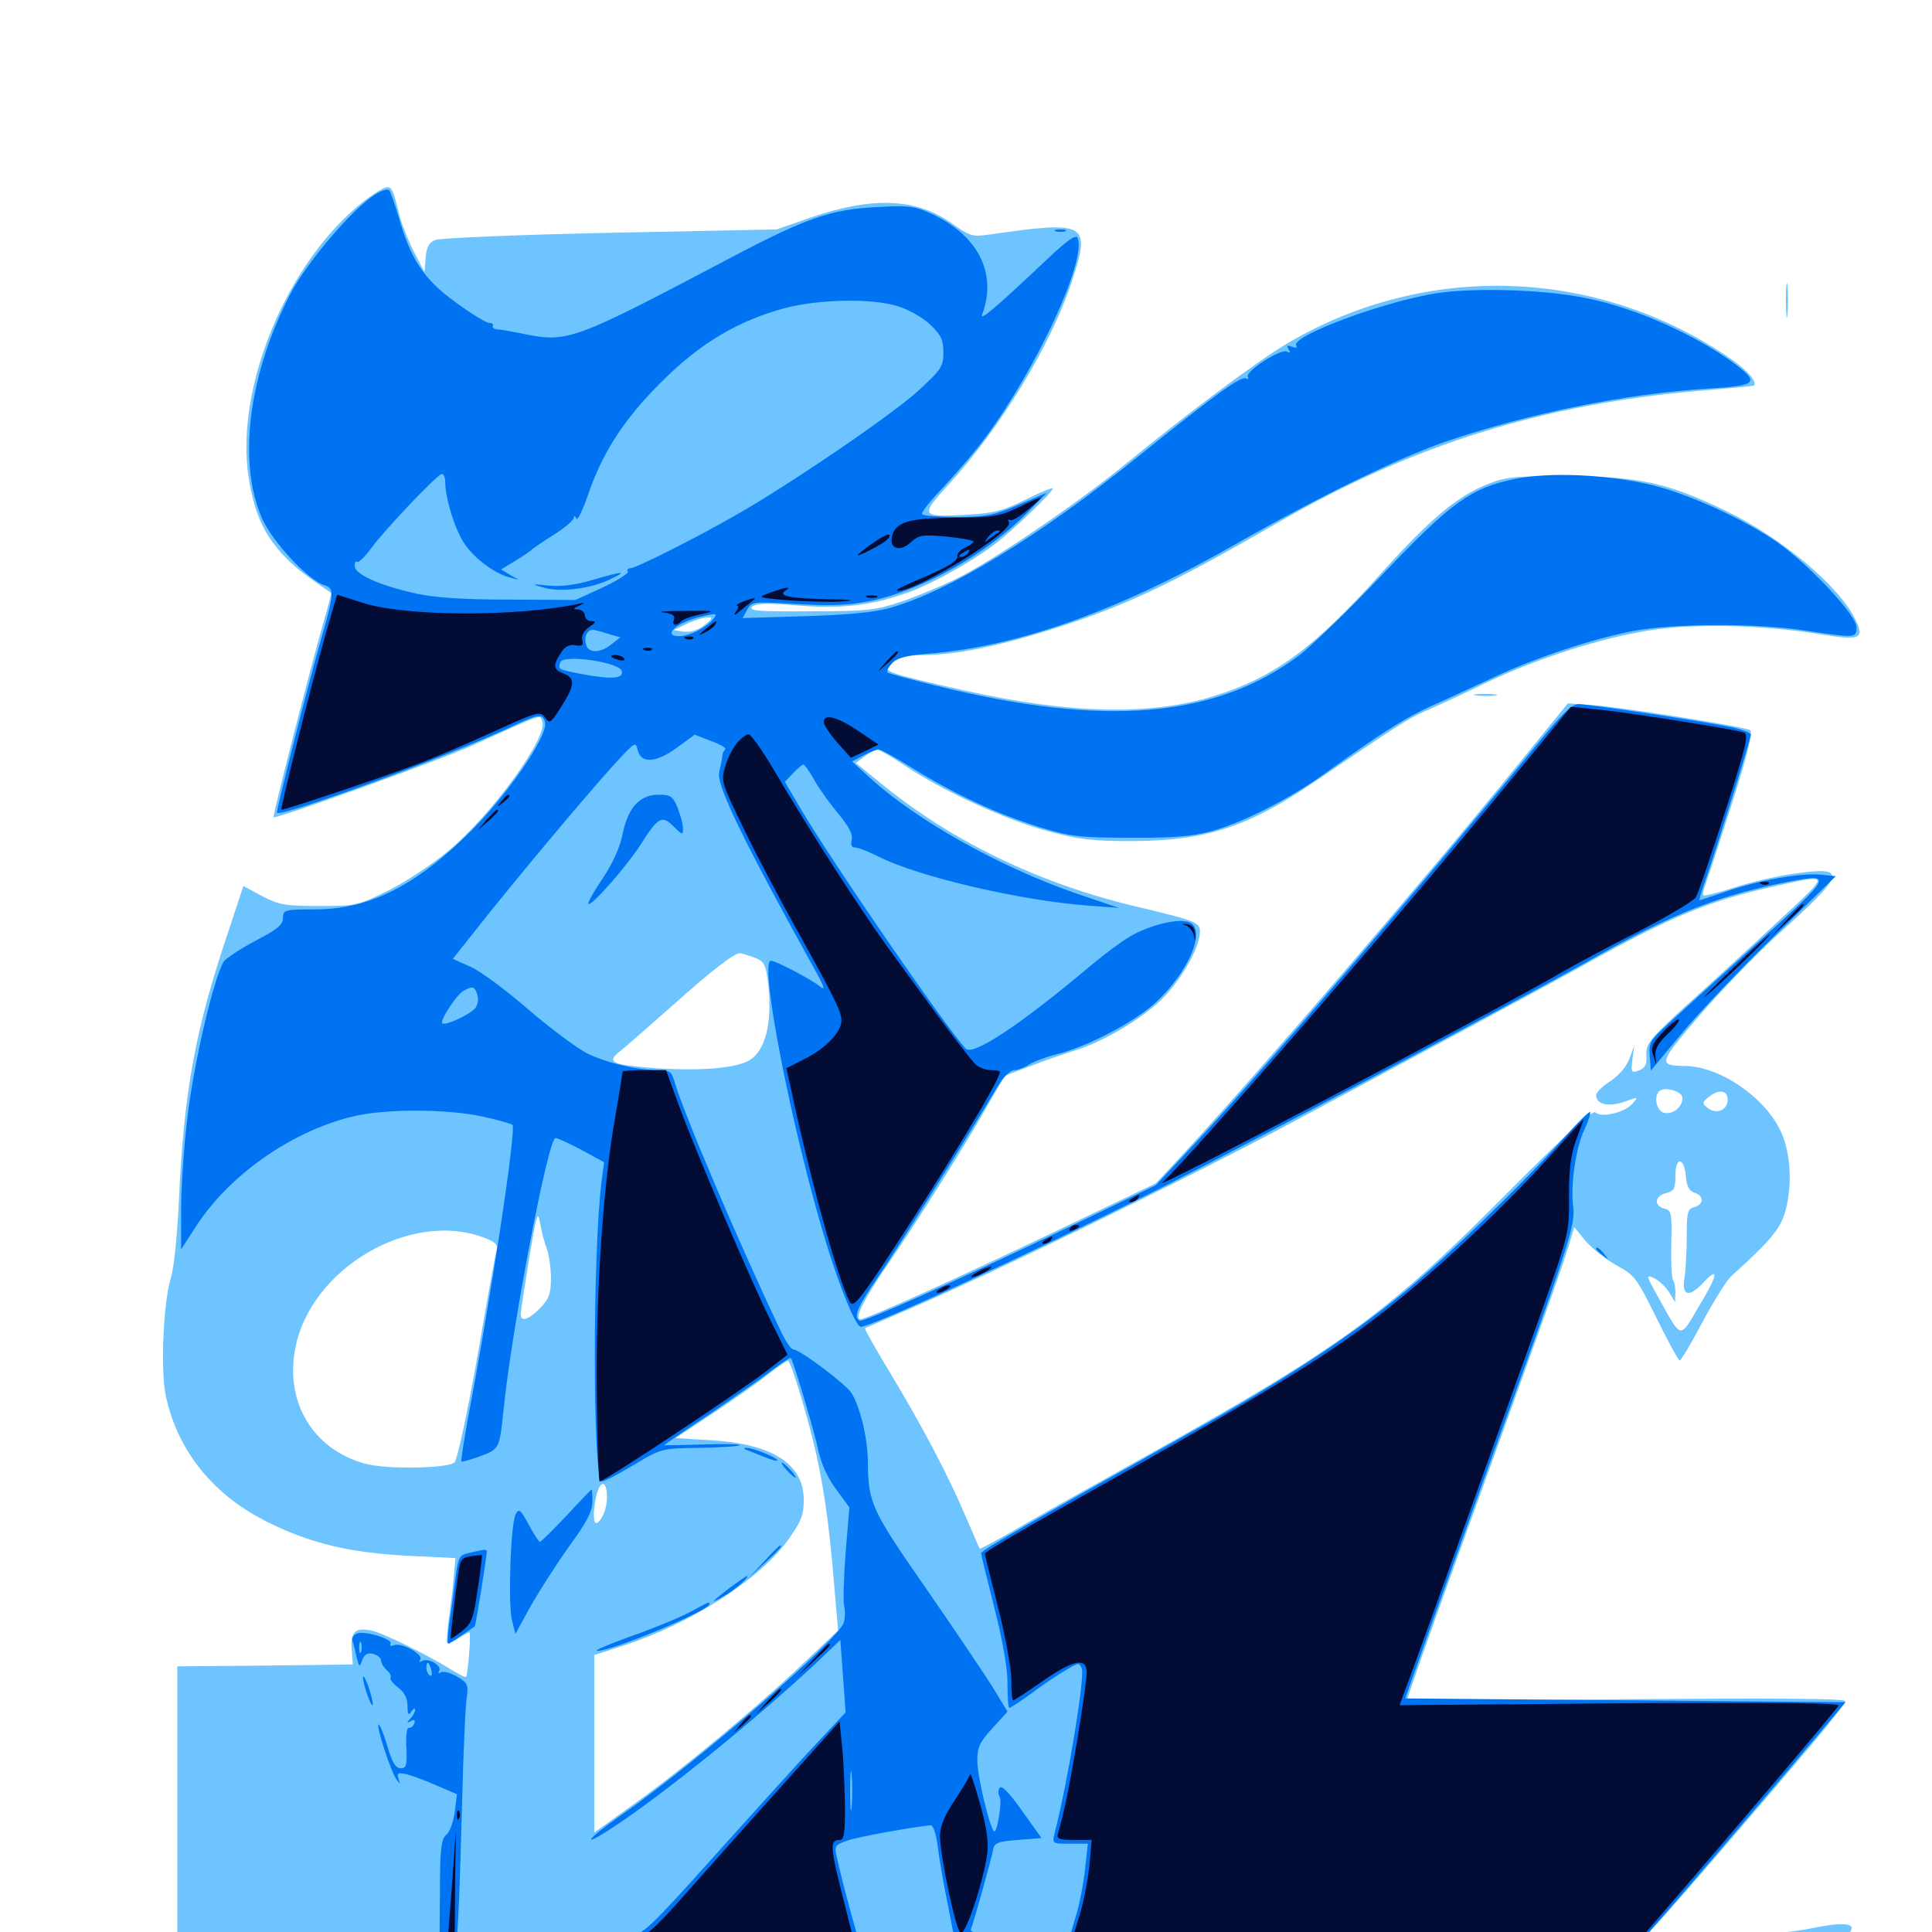 <svg xmlns="http://www.w3.org/2000/svg" viewBox="0 -1000 1000 1000">
	<path fill="#6dc4ff" d="M187.891 -895.508C148.438 -864.258 121.484 -799.219 128.711 -752.734C131.641 -734.766 136.133 -724.414 145.703 -713.672C151.758 -707.031 156.445 -703.32 171.289 -693.164C171.68 -692.969 169.727 -685.547 166.992 -676.367C160.547 -653.711 140.82 -576.953 141.602 -576.953C145.703 -576.953 229.102 -607.031 245.117 -614.453C282.422 -631.25 279.297 -630.273 280.664 -626.562C283.789 -618.555 254.297 -577.93 231.836 -559.375C224.023 -552.93 210.352 -543.75 201.367 -539.258C185.156 -531.25 184.375 -531.055 165.234 -531.055C147.656 -531.055 144.336 -531.641 135.742 -536.133L125.977 -541.406L118.75 -519.531C100.977 -467.383 95.117 -434.766 92.578 -378.125C91.797 -361.133 90.039 -343.555 88.477 -338.672C84.57 -326.172 83.008 -291.211 85.742 -277.93C91.797 -249.023 110.352 -225.977 139.062 -211.914C161.133 -200.977 181.445 -196.289 211.133 -194.727L235.742 -193.555L234.961 -184.57C234.57 -179.688 233.398 -169.922 232.422 -162.891C231.445 -156.055 231.055 -150 231.445 -149.609C231.836 -149.023 234.57 -150.195 237.109 -151.953C239.844 -153.711 242.383 -155.078 242.969 -155.078C243.945 -155.078 242.188 -133.203 241.211 -132.031C240.82 -131.641 237.109 -133.594 233.008 -136.133C222.07 -142.969 199.219 -154.297 192.969 -155.859C184.18 -158.008 181.25 -155.469 182.031 -146.484L182.617 -138.477L137.305 -137.891L91.797 -137.5V-68.164V1.172H76.172H60.547V8.008V14.844H513.672H966.797V8.008C966.797 1.953 966.211 1.172 961.719 1.172C958.984 1.172 957.227 0.391 958.008 -0.781C960.352 -4.688 952.539 -5.078 937.891 -1.953C919.531 2.148 853.516 4.883 853.516 1.562C853.516 0.391 854.297 -0.977 855.273 -1.758C857.031 -2.734 909.766 -63.867 940.039 -99.805C948.242 -109.57 955.078 -118.555 955.078 -119.531C955.078 -120.898 915.625 -121.094 841.797 -120.508C779.492 -119.727 728.516 -119.922 728.516 -120.898C728.516 -121.68 740.43 -155.469 755.078 -195.898C795.703 -308.008 808.789 -344.531 811.914 -355.078L814.844 -364.844L820.898 -357.422C824.414 -353.516 831.641 -347.852 836.914 -344.922C846.094 -340.039 847.266 -338.281 857.422 -317.773C863.281 -305.859 868.75 -295.898 869.336 -295.898C870.117 -295.703 875.391 -304.688 881.055 -315.43C886.914 -326.367 893.555 -337.109 896.094 -339.453C916.602 -358.008 921.289 -363.672 924.023 -372.852C927.734 -385.938 926.953 -402.734 922.07 -413.672C914.258 -431.445 890.82 -447.852 872.461 -448.242C858.008 -448.438 858.203 -449.414 879.688 -474.414C890.82 -487.305 908.984 -506.055 920.117 -516.211C955.469 -548.047 956.641 -551.758 929.102 -547.852C920.117 -546.68 906.055 -543.359 897.656 -540.625C889.258 -537.891 882.031 -536.133 881.641 -536.523C881.055 -536.914 881.836 -539.844 883.008 -542.969C884.18 -546.094 890.234 -564.844 896.68 -584.766C904.297 -608.789 907.422 -621.289 905.859 -622.07C902.93 -623.828 841.797 -633.594 825.195 -634.961L811.523 -635.938L783.203 -601.172C736.719 -543.945 652.539 -446.094 612.305 -402.539L598.242 -387.5L547.656 -363.281C493.555 -337.5 448.633 -317.188 445.312 -317.188C441.992 -317.188 446.875 -326.953 458.789 -344.531C474.805 -367.773 499.414 -407.031 510.547 -426.758L520.117 -443.164L533.984 -448.438C541.602 -451.367 551.367 -454.688 555.664 -456.055C569.922 -460.156 590.43 -472.266 600.977 -482.422C611.328 -492.578 621.094 -509.57 621.094 -517.773C621.094 -522.656 618.945 -523.438 586.914 -531.055C537.305 -542.969 492.578 -564.648 456.445 -594.141L442.969 -605.078L447.656 -608.594C450 -610.352 453.125 -612.109 454.102 -611.914C455.273 -611.914 461.328 -608.398 467.773 -604.102C487.109 -591.016 521.094 -575.391 541.992 -569.922C558.203 -565.43 565.625 -564.648 585.938 -564.648C624.219 -564.844 645.898 -571.875 680.664 -595.508C722.461 -623.828 729.102 -628.32 737.891 -632.031C742.969 -634.18 756.836 -640.625 768.555 -646.289C795.312 -659.18 828.906 -669.922 854.492 -673.828C876.758 -677.344 913.281 -676.562 942.383 -671.68C962.5 -668.359 965.234 -669.336 960.547 -678.906C952.344 -696.484 921.68 -722.07 892.578 -735.938C862.891 -750.195 848.242 -753.32 811.523 -753.516C783.594 -753.711 779.102 -753.125 769.531 -749.219C753.906 -742.969 739.648 -730.859 713.867 -702.148C679.883 -664.258 659.18 -649.219 628.125 -639.648C595.312 -629.492 553.516 -630.469 499.414 -642.578C482.422 -646.289 466.211 -650.195 463.477 -651.367C458.594 -653.125 458.594 -653.32 461.914 -657.031C464.648 -660.156 467.969 -660.938 477.539 -660.938C493.945 -660.938 516.211 -665.43 542.969 -673.828C582.031 -686.133 605.273 -697.07 662.109 -729.883C732.031 -770.117 799.414 -791.016 880.859 -797.852C895.312 -799.023 907.422 -800.195 907.812 -800.391C909.766 -802.344 904.102 -808.789 894.727 -815.039C826.367 -861.523 738.281 -864.453 666.992 -822.656C652.148 -814.062 614.844 -786.328 582.031 -759.375C557.812 -739.648 515.039 -710.547 496.094 -700.977C488.672 -697.266 475.781 -691.797 467.383 -688.867C453.32 -684.18 449.609 -683.594 419.531 -683.594C393.164 -683.398 387.305 -683.789 389.258 -685.938C391.211 -687.695 396.484 -687.891 411.523 -686.719C433.789 -684.766 449.414 -686.328 467.188 -692.383C480.078 -696.484 501.367 -708.203 514.648 -718.164C524.023 -725.195 544.922 -745.312 544.922 -747.07C544.922 -747.852 538.672 -745.312 530.859 -741.406C519.141 -735.547 514.258 -734.375 500.781 -733.594C476.367 -732.227 475.977 -732.812 491.016 -749.219C517.969 -778.711 543.75 -821.094 554.492 -853.516C564.844 -884.766 563.086 -885.938 511.523 -878.516C503.32 -877.344 501.758 -877.93 492.969 -884.18C474.414 -897.461 451.953 -898.438 419.922 -887.5L401.953 -881.25L315.82 -879.492C268.359 -878.516 227.539 -876.758 225.195 -875.781C222.07 -874.414 220.703 -872.07 220.312 -866.602L219.727 -859.18L214.648 -868.945C211.719 -874.414 208.398 -882.812 207.031 -887.5C203.32 -902.344 202.93 -903.125 200.195 -903.125C198.828 -903.125 193.164 -899.609 187.891 -895.508ZM364.453 -676.367C361.328 -673.828 357.422 -672.656 354.102 -673.047L348.633 -673.828L355.469 -677.148C359.18 -678.906 363.867 -680.273 366.016 -680.469C369.141 -680.469 368.945 -679.883 364.453 -676.367ZM928.32 -530.469C919.531 -522.266 898.828 -503.125 882.227 -488.086C853.906 -462.5 851.953 -460.352 852.148 -454.102C852.539 -449.023 851.562 -447.266 848.242 -445.898C844.336 -444.531 844.141 -444.922 844.922 -451.562L845.898 -458.789L843.359 -451.953C841.797 -447.852 837.891 -443.359 833.594 -440.43C829.492 -437.891 826.172 -434.57 826.172 -433.203C826.172 -428.32 832.422 -426.953 840.625 -429.688C848.242 -432.422 848.242 -432.422 844.727 -428.516C840.625 -424.023 828.711 -421.289 825.781 -424.219C824.414 -425.586 811.328 -413.672 782.422 -384.766C718.164 -319.922 694.531 -302.734 588.867 -243.945C564.258 -230.273 535.742 -214.258 525.781 -208.398C515.625 -202.539 507.227 -198.047 507.031 -198.438C506.836 -198.828 503.711 -206.055 500 -214.648C491.211 -235.547 477.734 -261.133 460.938 -289.062C453.32 -301.562 447.461 -312.109 447.656 -312.5C448.047 -312.695 458.008 -316.992 469.727 -322.07C513.867 -341.016 613.086 -389.258 668.945 -419.141C755.273 -465.43 803.906 -491.602 820.312 -500.781C865.039 -525.781 885.156 -533.984 919.922 -541.602C946.094 -547.461 946.094 -547.266 928.32 -530.469ZM390.039 -504.492C395.117 -502.734 396.094 -501.367 397.266 -493.555C400 -473.438 397.07 -458.203 389.258 -452.148C383.398 -447.266 364.258 -445.508 340.039 -447.07C316.406 -448.828 313.672 -450.195 320.898 -455.859C323.828 -458.203 336.133 -468.945 348.242 -479.688C368.164 -497.461 379.883 -506.641 383.008 -506.641C383.594 -506.641 386.914 -505.664 390.039 -504.492ZM870.703 -432.227C871.484 -427.539 866.016 -422.852 861.328 -424.023C857.422 -425 855.859 -432.227 858.789 -435.156C861.328 -437.695 870.117 -435.352 870.703 -432.227ZM894.141 -429.688C893.359 -424.805 887.695 -423.242 883.594 -426.758C880.859 -428.906 881.055 -429.688 884.961 -432.617C890.43 -436.719 894.922 -435.352 894.141 -429.688ZM872.656 -390.82C873.047 -385.938 874.414 -383.398 877.148 -382.617C882.031 -381.055 882.031 -376.562 876.953 -375.195C873.438 -374.219 873.047 -372.461 873.047 -359.766C873.047 -351.953 872.461 -342.188 871.875 -338.281C870.312 -329.102 874.414 -328.32 881.641 -336.133C890.039 -345.117 889.062 -339.844 879.492 -324.023C869.141 -306.641 870.703 -306.25 858.008 -329.102C851.953 -339.844 851.953 -340.43 856.055 -338.477C858.594 -337.305 862.109 -333.984 863.867 -331.25L866.992 -325.977L867.188 -331.055C867.188 -333.789 866.602 -336.719 866.016 -337.305C865.234 -338.086 864.844 -346.289 865.039 -355.859C865.43 -372.07 865.234 -373.438 861.523 -374.414C855.859 -375.781 856.445 -381.055 862.305 -382.422C866.602 -383.594 867.188 -384.766 867.188 -391.602C867.188 -401.758 871.875 -400.977 872.656 -390.82ZM283.008 -353.711C284.18 -350.586 285.156 -343.75 285.156 -338.477C285.156 -330.273 284.18 -327.734 279.492 -322.852C273.438 -316.797 269.531 -315.625 269.531 -319.727C269.531 -320.898 271.484 -333.984 273.828 -348.438C277.734 -371.68 278.32 -373.828 279.492 -366.992C280.273 -362.695 281.836 -356.641 283.008 -353.711ZM251.562 -358.984C256.445 -357.031 257.812 -355.469 257.031 -352.93C256.445 -350.977 251.953 -326.172 247.07 -297.656C241.992 -269.141 236.719 -244.727 235.352 -243.164C232.031 -239.844 199.414 -239.258 188.281 -242.578C161.914 -250.195 147.656 -274.023 152.734 -301.562C160.352 -343.75 213.477 -374.414 251.562 -358.984ZM414.453 -277.539C423.633 -246.875 427.539 -225.781 430.859 -190.234L433.789 -156.055L415.625 -138.867C391.992 -116.406 352.539 -83.594 327.539 -65.82C316.602 -58.008 307.812 -51.562 307.617 -51.562V-97.461V-143.359L323.242 -148.438C358.203 -159.961 393.359 -182.617 408.203 -203.32C414.648 -212.5 416.016 -215.82 416.016 -223.633C416.016 -242.188 400 -252.539 368.555 -254.492L349.609 -255.664L368.555 -268.164C379.102 -275.195 391.992 -284.18 397.07 -288.281C402.344 -292.383 407.227 -295.703 407.812 -295.703C408.594 -295.703 411.523 -287.5 414.453 -277.539ZM312.695 -216.992C311.523 -214.062 309.766 -211.719 308.594 -211.719C305.859 -211.719 308.203 -229.688 311.328 -231.641C314.258 -233.594 315.234 -223.633 312.695 -216.992ZM924.414 -844.531C924.414 -836.523 924.805 -833.203 925.195 -837.305C925.586 -841.211 925.586 -847.852 925.195 -851.953C924.805 -855.859 924.414 -852.539 924.414 -844.531ZM764.258 -640.039C761.133 -640.43 763.281 -640.82 768.555 -640.82C774.023 -640.82 776.367 -640.43 774.023 -640.039C771.484 -639.648 767.188 -639.648 764.258 -640.039Z"/>
	<path fill="#0073f3" d="M194.336 -899.414C183.008 -892.578 158.789 -864.258 150.391 -848.047C128.516 -806.055 122.852 -760.547 135.742 -731.445C141.406 -719.141 159.375 -699.805 167.969 -697.07C173.047 -695.508 172.852 -692.578 167.188 -672.656C159.57 -646.094 142.773 -580.078 143.359 -579.297C145.703 -576.953 229.883 -607.812 262.109 -622.656C279.102 -630.664 280.469 -630.859 282.031 -626.562C284.57 -619.922 261.328 -586.328 239.844 -566.016C213.281 -540.625 190.234 -529.492 163.672 -529.297C147.266 -529.297 146.484 -529.102 146.484 -524.805C146.484 -521.484 143.555 -518.945 133.008 -513.477C125.586 -509.57 117.969 -504.688 116.211 -502.734C111.523 -497.461 100.195 -450 96.875 -420.508C95.117 -406.055 93.75 -385.156 93.75 -373.828V-353.32L101.562 -365.43C118.75 -391.797 150.391 -414.062 181.641 -421.875C198.047 -426.172 230.859 -426.172 249.805 -422.07C257.812 -420.312 264.648 -418.359 265.234 -417.773C267.383 -415.625 254.102 -328.125 241.992 -264.648C240.039 -253.516 238.477 -243.945 238.867 -243.555C239.258 -243.164 243.75 -244.531 248.633 -246.289C258.594 -250 258.594 -250.195 260.742 -271.289C265.234 -314.453 283.789 -410.938 287.5 -410.938C288.672 -410.938 294.727 -408.203 301.172 -404.688L312.695 -398.438L311.523 -389.648C306.641 -353.125 306.641 -233.203 311.523 -233.203C312.891 -233.203 320.312 -237.109 328.125 -241.797C342.188 -250.195 342.383 -250.391 362.109 -250.586C372.852 -250.781 382.227 -251.367 382.812 -251.953C383.203 -252.539 374.805 -252.734 363.672 -252.344C352.734 -251.953 343.75 -251.953 343.75 -251.953C343.75 -252.148 354.492 -259.57 367.773 -268.359C380.859 -277.344 395.508 -287.5 400.195 -291.211C404.883 -294.727 408.984 -297.461 409.375 -297.07C410.547 -295.898 421.68 -258.594 423.633 -249.023C425 -242.578 428.516 -234.766 432.812 -229.102L439.648 -219.727L437.695 -196.484C436.719 -183.594 436.328 -171.289 436.914 -168.945C437.5 -166.797 437.5 -162.891 436.719 -160.156C434.57 -151.758 360.352 -87.5 321.875 -60.742C303.125 -47.656 299.805 -42.578 317.773 -54.492C344.141 -71.875 390.625 -109.57 422.07 -138.867L434.961 -151.172L436.328 -132.422L437.695 -113.672L417.383 -91.992C406.25 -79.883 383.008 -54.102 365.625 -34.766C339.062 -5.078 333.008 0.781 327.734 1.758C324.219 2.148 302.344 2.148 279.102 1.562L236.719 0.586L237.5 -14.258C237.891 -22.461 238.672 -47.461 239.258 -70.117C239.844 -92.773 240.82 -115.039 241.406 -119.922C242.578 -128.125 242.188 -128.906 236.523 -132.227C233.203 -134.18 229.492 -135.156 228.125 -134.375C226.758 -133.594 226.562 -133.789 227.344 -135.156C228.906 -137.891 221.484 -142.188 218.359 -140.234C216.992 -139.453 216.797 -139.648 217.578 -141.016C219.141 -143.75 207.812 -150 203.906 -148.438C202.344 -147.852 201.562 -148.047 202.148 -149.219C203.516 -151.562 188.867 -156.055 184.766 -154.492C183.008 -153.711 182.031 -152.148 182.422 -150.781C183.008 -149.414 183.789 -145.703 184.57 -142.383C185.938 -136.914 186.133 -136.719 187.5 -140.82C188.672 -143.75 190.43 -144.727 193.164 -143.945C195.508 -143.359 197.266 -141.797 197.266 -140.43C197.266 -139.062 198.633 -136.914 200.195 -135.547C201.758 -134.18 202.734 -132.422 202.148 -131.641C201.562 -130.859 203.516 -128.516 206.055 -126.562C209.375 -124.023 210.938 -120.898 210.938 -116.992C210.938 -112.5 211.523 -111.719 212.891 -114.062C213.867 -115.625 214.844 -116.016 214.844 -115.039C214.844 -113.867 213.672 -111.719 212.305 -110.352C210.352 -108.203 210.547 -108.008 212.695 -109.18C214.453 -110.156 215.039 -109.766 214.453 -108.008C213.867 -106.445 212.5 -105.469 211.523 -105.664C210.547 -105.859 209.961 -101.172 210.352 -95.312C210.742 -86.328 210.352 -84.766 207.422 -84.766C204.688 -84.766 202.93 -87.891 200.391 -96.484C198.438 -103.125 196.289 -108.008 195.898 -107.422C194.727 -106.25 202.344 -82.812 205.273 -78.906C207.031 -76.367 207.227 -76.562 206.25 -79.492C205.273 -82.227 206.055 -82.617 210.547 -81.641C213.477 -80.859 220.508 -78.32 226.172 -75.781L236.523 -71.289L235.352 -61.914C234.57 -56.641 232.617 -51.367 230.859 -50.195C228.516 -48.242 227.734 -42.969 227.734 -23.242L227.539 1.172H167.773C134.961 1.172 97.266 1.758 84.375 2.539L60.547 3.711V9.375V14.844L512.5 14.648C910.352 14.453 964.648 14.062 965.625 11.523C968.945 3.125 969.727 3.125 909.18 2.734L851.758 2.148L873.828 -23.242C885.938 -37.305 909.18 -64.453 925.586 -83.789L955.273 -118.945L841.211 -119.922L727.344 -120.898L734.961 -142.383C739.062 -154.297 753.516 -193.75 766.602 -230.273C812.109 -355.273 815.625 -366.016 814.258 -375.391C812.891 -386.719 815.43 -405.273 820.117 -415.43C822.266 -419.922 823.438 -424.023 823.047 -424.414C822.656 -425 816.406 -418.75 809.18 -410.742C788.477 -387.5 748.828 -349.219 725.977 -330.469C697.656 -307.422 663.477 -284.961 616.211 -258.594C532.617 -211.719 507.812 -197.461 507.812 -196.094C507.812 -195.312 510.938 -182.617 514.648 -167.969C518.945 -150.977 521.484 -136.719 521.484 -128.711C521.484 -121.68 521.875 -116.016 522.461 -116.016C523.047 -116.016 528.125 -119.336 533.789 -123.438C539.453 -127.734 547.266 -133.008 551.367 -135.352C558.203 -139.453 558.594 -139.648 559.961 -136.328C561.523 -131.836 552.93 -78.906 545.898 -51.172C544.531 -45.703 544.727 -45.703 553.711 -45.703H563.086L561.719 -33.594C561.133 -26.953 559.18 -16.406 557.422 -10.156L554.102 1.172H527.93C507.617 1.172 501.758 0.586 502.539 -1.367C504.297 -6.055 513.477 -38.867 514.062 -42.773C514.648 -46.094 516.602 -46.875 526.953 -47.656L539.062 -48.633L528.906 -62.891C522.266 -72.266 518.359 -76.172 517.383 -74.609C516.602 -73.242 516.602 -71.289 517.383 -70.117C518.945 -68.164 516.016 -50.391 514.453 -52.148C512.109 -54.492 505.859 -80.859 505.859 -88.477C505.859 -95.703 507.031 -98.242 513.672 -105.469L521.484 -114.062L513.672 -126.953C509.18 -133.984 493.75 -157.031 479.102 -178.125C451.172 -218.359 449.414 -221.875 449.219 -242.969C449.219 -255.273 445.117 -272.266 440.625 -279.102C437.305 -283.984 413.867 -301.562 410.547 -301.562C409.375 -301.562 406.25 -306.25 403.711 -311.914C382.227 -357.031 353.516 -424.609 349.219 -439.844C347.656 -445.312 346.68 -446.094 341.016 -446.094C329.883 -446.094 313.867 -449.805 303.711 -454.883C298.438 -457.617 284.766 -467.773 273.438 -477.539C262.109 -487.305 248.828 -497.266 243.555 -499.609L234.375 -503.711L253.32 -527.539C277.344 -557.422 310.742 -596.875 321.094 -607.812C328.711 -615.82 329.102 -616.016 330.078 -611.719C331.836 -604.688 339.453 -605.078 350.195 -612.891L359.57 -619.727L368.164 -616.406C373.047 -614.648 376.172 -612.695 375.391 -612.109C374.609 -611.523 373.828 -609.766 373.828 -608.203C373.633 -606.641 372.852 -603.125 372.266 -600.391C370.508 -593.945 384.961 -564.453 421.875 -497.852C426.562 -489.453 427.344 -487.109 424.609 -489.258C420.508 -492.773 401.562 -502.734 399.023 -502.734C392.773 -502.734 409.57 -416.406 427.148 -358.203C434.375 -334.18 442.969 -313.281 445.508 -313.281C451.172 -313.281 529.102 -349.219 598.633 -383.984C640.43 -404.883 785.742 -482.031 824.219 -503.711C864.648 -526.562 888.281 -535.938 921.484 -542.773C950 -548.438 949.805 -548.242 909.18 -511.523C889.062 -493.359 868.164 -474.414 862.891 -469.531C854.102 -461.523 853.32 -460.156 853.906 -453.32L854.492 -445.898L870.898 -465.625C879.883 -476.367 901.367 -499.023 918.75 -515.82L950.195 -546.484L942.383 -547.266C932.227 -548.242 910.938 -544.531 893.75 -538.672C886.328 -536.133 879.883 -533.984 879.688 -533.984C879.297 -533.984 880.469 -537.695 882.031 -542.383C887.109 -556.445 906.25 -617.773 906.25 -619.727C906.25 -620.703 901.562 -622.461 896.094 -623.633C882.227 -626.562 822.461 -635.547 816.992 -635.547C813.672 -635.547 808.008 -630.078 795.508 -614.648C735.742 -541.602 653.906 -446.094 618.359 -408.008L598.242 -386.523L551.562 -364.062C490.234 -334.766 446.68 -315.43 444.922 -316.406C441.602 -318.555 443.75 -323.438 454.492 -339.062C465.039 -354.492 504.688 -417.773 516.016 -437.109C519.336 -442.578 522.852 -446.094 525 -446.094C526.758 -446.094 530.273 -447.461 532.422 -448.828C534.766 -450.391 540.82 -452.734 546.094 -454.102C561.523 -457.617 586.328 -470.508 597.461 -480.469C615.625 -496.875 625.195 -520.117 614.844 -522.852C608.789 -524.609 594.531 -520.898 585.156 -515.43C580.664 -512.891 569.922 -504.883 561.523 -497.656C527.148 -468.945 503.516 -453.32 499.805 -457.227C488.672 -469.531 432.422 -551.172 414.258 -581.641L406.25 -595.312L410.547 -599.805C412.891 -602.344 415.234 -604.297 415.82 -604.297C416.406 -604.297 419.141 -600.586 421.68 -595.898C424.219 -591.406 429.883 -583.594 434.18 -578.516C439.453 -572.07 441.602 -567.969 440.82 -565.234C440.234 -562.695 440.82 -561.328 442.578 -561.328C444.141 -561.328 449.609 -559.18 454.688 -556.641C475 -546.289 528.32 -533.789 563.477 -531.25L579.102 -530.078L556.641 -537.695C516.797 -551.562 474.805 -575.195 450.391 -597.266L441.016 -605.859L446.875 -608.984C450.195 -610.742 453.711 -612.109 454.883 -612.109C455.859 -612.109 464.062 -607.617 473.047 -601.953C494.531 -588.672 516.602 -578.516 538.086 -571.875C553.906 -566.992 558.789 -566.406 584.961 -566.406C607.422 -566.211 617.188 -567.188 626.953 -569.727C644.141 -574.609 667.578 -586.523 686.523 -600.195C714.453 -620.312 727.344 -628.516 741.211 -634.766C748.828 -638.086 762.5 -644.531 771.875 -648.828C793.555 -659.18 824.609 -669.531 845.508 -673.438C866.211 -677.344 908.789 -677.539 934.375 -673.633C960.352 -669.727 960.938 -669.727 960.938 -675.391C960.938 -681.445 937.305 -706.836 920.703 -718.75C903.906 -730.664 875.195 -743.945 855.469 -748.828C832.031 -754.492 801.562 -755.859 783.398 -751.953C761.328 -747.266 751.367 -740.234 716.016 -703.125C698.828 -684.961 679.492 -666.406 673.438 -661.523C630.078 -628.32 572.07 -623.242 483.594 -645.312C470.898 -648.438 459.961 -651.367 459.375 -651.953C458.789 -652.539 459.766 -654.688 461.719 -656.641C464.062 -659.375 468.945 -660.742 481.055 -661.719C527.539 -665.43 580.469 -684.375 641.602 -719.531C683.594 -743.359 723.242 -762.695 747.852 -771.289C790.625 -785.938 841.797 -796.289 883.789 -798.828C909.766 -800.391 911.133 -801.758 897.07 -812.305C876.953 -826.953 846.68 -840.43 821.875 -845.508C801.953 -849.805 767.383 -851.172 746.68 -848.633C720.508 -845.508 667.773 -826.172 670.898 -821.094C671.68 -819.922 670.703 -819.727 668.75 -820.508C666.211 -821.484 665.82 -821.094 666.992 -819.141C667.969 -817.383 667.773 -816.992 666.211 -817.969C663.281 -819.922 644.141 -807.617 645.898 -804.883C646.484 -803.906 646.094 -803.516 645.117 -804.102C642.578 -805.664 630.078 -796.68 589.062 -763.672C537.5 -722.07 490.625 -693.555 459.961 -685.156C452.148 -683.008 437.5 -681.641 416.406 -681.055L384.375 -680.078L386.719 -684.375C389.062 -688.672 389.648 -688.672 412.695 -687.305C431.055 -686.328 439.844 -686.719 451.172 -689.062C477.93 -694.727 511.328 -713.672 532.031 -734.961L541.797 -744.922L527.148 -738.672C514.648 -733.398 510.352 -732.422 495.703 -732.422C486.328 -732.422 478.125 -733.008 477.344 -733.789C476.562 -734.57 481.641 -741.016 488.672 -748.242C495.508 -755.664 505.469 -767.188 510.547 -774.219C537.109 -810.352 562.305 -865.039 557.812 -876.758C557.031 -878.906 552.734 -875.977 541.602 -865.43C514.648 -840.039 507.031 -833.594 508.398 -837.305C516.406 -858.789 505.859 -878.906 481.055 -889.844C473.242 -893.359 469.336 -893.75 453.32 -892.773C429.883 -891.602 416.992 -887.109 376.758 -865.82C297.461 -824.023 293.75 -822.461 271.289 -827.148C265.43 -828.32 259.18 -829.492 257.422 -829.492C255.664 -829.688 254.688 -830.469 255.078 -831.25C255.664 -832.031 254.883 -832.812 253.32 -832.812C251.758 -832.812 243.75 -837.695 235.547 -843.75C219.141 -855.664 212.5 -865.82 206.055 -888.672C204.102 -894.922 202.148 -900.781 201.367 -901.562C200.586 -902.344 197.461 -901.367 194.336 -899.414ZM464.453 -841.602C470.117 -839.844 477.539 -835.742 481.445 -832.031C487.109 -826.562 488.281 -824.219 488.281 -817.578C488.281 -810.352 487.305 -808.789 475.195 -797.656C461.523 -785.156 407.617 -748.438 379.883 -732.812C358.594 -720.703 329.102 -705.859 326.172 -705.859C325 -705.859 324.414 -705.078 325 -704.102C325.586 -703.32 319.727 -699.609 311.914 -695.898L297.852 -689.453L263.672 -689.648C240.234 -689.648 225 -690.625 215.43 -692.773C196.68 -696.875 183.594 -702.734 183.594 -707.031C183.594 -708.984 184.18 -709.766 184.766 -709.18C185.547 -708.594 188.672 -711.523 191.797 -715.82C199.023 -725.781 226.562 -754.688 228.711 -754.688C229.688 -754.688 230.469 -752.734 230.469 -750.195C230.469 -742.188 235.547 -725.586 240.43 -718.555C245.508 -710.938 256.055 -703.125 263.672 -701.172L268.555 -699.805L263.867 -702.539L259.375 -705.273L266.797 -709.766C271.094 -712.305 274.805 -715.039 275.391 -715.625C275.977 -716.211 281.055 -719.727 286.719 -723.242C292.188 -726.758 296.875 -730.664 297.07 -732.031C297.07 -733.203 297.656 -733.203 298.242 -731.641C298.828 -730.078 301.367 -735.352 304.102 -743.164C311.719 -765.625 322.852 -783.008 342.578 -802.539C362.695 -822.656 382.422 -834.18 406.641 -840.625C424.219 -845.117 450.586 -845.703 464.453 -841.602ZM260.352 -684.961C263.672 -685.352 260.938 -685.742 253.906 -685.742C246.875 -685.742 244.141 -685.352 247.656 -684.961C250.977 -684.57 256.836 -684.57 260.352 -684.961ZM368.945 -679.297C365.625 -675.195 356.641 -670.703 351.562 -670.703C342.578 -670.703 350 -677.734 362.305 -680.664C371.289 -682.812 371.68 -682.617 368.945 -679.297ZM316.211 -671.484L321.094 -670.117L316.602 -666.602C311.133 -662.109 305.078 -661.719 303.516 -665.82C301.758 -670.508 304.297 -675 308.008 -673.828C309.961 -673.438 313.672 -672.266 316.211 -671.484ZM321.875 -652.539C322.656 -648.633 316.602 -648.242 300.781 -651.172C288.867 -653.516 288.672 -653.516 290.039 -657.227C291.602 -661.523 321.094 -657.227 321.875 -652.539ZM247.07 -485.156C247.852 -482.812 247.266 -479.688 245.898 -478.125C243.164 -474.805 230.469 -468.945 228.906 -470.312C227.539 -471.68 236.133 -484.961 239.844 -487.109C244.727 -489.844 245.703 -489.453 247.07 -485.156ZM186.914 -144.922C186.328 -143.555 185.938 -144.531 185.938 -147.266C185.938 -150 186.328 -150.977 186.914 -149.805C187.305 -148.438 187.305 -146.094 186.914 -144.922ZM223.242 -135.547C223.828 -133.398 223.438 -132.031 222.461 -132.812C221.484 -133.398 220.703 -135.156 220.703 -136.719C220.703 -140.625 222.07 -140.039 223.242 -135.547ZM440.82 -64.844C440.43 -60.156 440.039 -63.867 440.039 -73.047C440.039 -82.227 440.43 -85.938 440.82 -81.445C441.211 -76.758 441.211 -69.336 440.82 -64.844ZM485.352 -44.336C486.133 -38.086 488.281 -25.391 490.234 -16.016L493.555 1.172H468.555H443.555L440.625 -9.18C437.891 -19.141 435.156 -29.883 432.812 -40.039C431.836 -44.531 432.617 -45.312 439.062 -47.461C444.922 -49.414 471.094 -54.102 481.641 -55.273C483.008 -55.469 484.57 -50.781 485.352 -44.336ZM529.883 -50.195C531.055 -50.781 529.688 -51.172 526.367 -51.172C523.242 -51.172 522.07 -50.781 524.023 -50.195C525.781 -49.805 528.516 -49.805 529.883 -50.195ZM306.641 -699.805C298.242 -697.266 290.625 -696.289 284.18 -696.875C275 -697.852 274.805 -697.656 281.25 -695.898C289.648 -693.359 305.273 -695.117 315.43 -700C325.586 -704.688 322.656 -704.492 306.641 -699.805ZM546.484 -880.273C545.117 -880.859 546.094 -881.25 548.828 -881.25C551.562 -881.25 552.539 -880.859 551.367 -880.273C550 -879.883 547.656 -879.883 546.484 -880.273ZM329.297 -583.984C326.367 -581.25 323.633 -575.195 322.266 -568.359C320.898 -561.328 316.992 -552.734 311.523 -544.727C306.836 -537.695 303.711 -532.031 304.688 -532.031C307.227 -532.031 324.219 -551.562 331.25 -562.305C340.625 -577.148 342.578 -578.32 348.633 -572.266C353.125 -567.773 353.516 -567.578 353.516 -571.289C353.516 -573.438 352.148 -578.125 350.781 -581.836C348.242 -587.891 347.07 -588.672 340.82 -588.672C336.133 -588.672 332.422 -587.109 329.297 -583.984ZM826.172 -353.516C826.172 -353.125 827.734 -351.562 829.688 -350.195C832.617 -347.656 832.812 -347.852 830.273 -350.977C827.734 -354.102 826.172 -355.078 826.172 -353.516ZM386.719 -249.414C388.281 -248.828 392.578 -247.07 396.094 -245.703C399.414 -244.336 402.344 -243.555 402.344 -244.141C402.344 -245.508 389.258 -250.781 386.328 -250.586C384.766 -250.586 384.766 -250 386.719 -249.414ZM407.227 -239.062C409.18 -236.914 411.133 -235.156 411.719 -235.156C412.305 -235.156 411.133 -236.914 409.18 -239.062C407.227 -241.211 405.273 -242.969 404.688 -242.969C404.102 -242.969 405.273 -241.211 407.227 -239.062ZM293.164 -215.43C286.133 -208.008 280.078 -201.953 279.492 -201.953C278.906 -201.953 276.172 -206.055 273.633 -210.938C269.531 -218.555 268.555 -219.336 266.992 -216.406C264.258 -211.719 262.891 -169.336 265.039 -161.133L266.797 -154.297L274.805 -168.945C279.297 -176.758 288.281 -190.82 294.727 -199.805C303.711 -212.109 306.641 -217.773 306.641 -222.852C306.641 -226.367 306.445 -229.102 306.25 -229.102C305.859 -228.906 300 -222.852 293.164 -215.43ZM395.508 -191.797L387.695 -183.398L396.094 -191.211C403.711 -198.242 405.273 -200 403.711 -200C403.32 -200 399.609 -196.289 395.508 -191.797ZM243.164 -196.289C237.695 -195.117 237.305 -194.336 235.742 -183.398C234.961 -176.953 233.594 -166.602 232.617 -160.547C231.836 -154.297 231.445 -149.219 232.031 -149.219C232.617 -149.219 236.914 -151.953 245.703 -158.203C246.289 -158.594 251.758 -193.164 251.953 -196.68C251.953 -198.242 251.758 -198.242 243.164 -196.289ZM377.93 -178.32C367.773 -170.508 366.797 -169.336 374.609 -173.828C380.273 -176.953 388.867 -184.57 386.523 -184.18C386.133 -184.18 382.227 -181.445 377.93 -178.32ZM356.445 -165.234C351.172 -162.5 337.5 -156.836 326.172 -152.93C314.844 -148.828 307.227 -145.508 308.984 -145.508C316.211 -145.117 367.188 -166.406 367.188 -169.727C367.188 -171.094 367.383 -171.094 356.445 -165.234ZM187.891 -131.641C187.891 -130.078 189.062 -125.586 190.43 -121.875C191.797 -118.164 192.969 -116.406 192.969 -117.969C192.969 -119.531 191.797 -124.023 190.43 -127.734C189.062 -131.445 187.891 -133.203 187.891 -131.641Z"/>
	<path fill="#020c35" d="M527.344 -737.5C517.773 -732.812 514.258 -732.227 493.945 -732.031C469.531 -731.836 462.891 -729.688 461.523 -721.484C460.742 -715.625 466.211 -714.453 471.484 -719.336C475.586 -723.047 477.344 -723.438 489.844 -722.266C497.656 -721.484 503.906 -720.312 503.906 -719.727C503.906 -719.141 501.953 -717.578 499.609 -716.602C497.07 -715.43 495.312 -713.477 495.508 -712.109C496.094 -709.57 489.453 -705.859 472.656 -698.828C466.797 -696.289 463.086 -694.336 464.648 -694.141C474.414 -693.945 525 -725 522.266 -729.688C521.484 -730.859 521.68 -731.445 522.656 -730.859C523.633 -730.078 527.93 -732.617 532.227 -736.328C541.406 -744.141 541.211 -744.141 527.344 -737.5ZM487.891 -727.93C489.648 -728.516 488.086 -728.906 484.375 -728.906C480.664 -728.906 479.102 -728.516 481.055 -727.93C482.812 -727.539 485.938 -727.539 487.891 -727.93ZM509.375 -727.93C511.133 -728.516 509.57 -728.906 505.859 -728.906C502.148 -728.906 500.586 -728.516 502.539 -727.93C504.297 -727.539 507.422 -727.539 509.375 -727.93ZM517.383 -724.805C516.992 -724.609 514.844 -723.047 512.695 -721.484C508.984 -718.75 508.984 -718.75 511.523 -722.07C512.891 -723.828 515.039 -725.391 516.211 -725.391C517.383 -725.391 517.773 -725.195 517.383 -724.805ZM500.977 -713.672C500.391 -712.695 498.633 -711.719 497.461 -711.719C496.094 -711.719 496.289 -712.5 498.047 -713.672C501.758 -716.016 502.539 -716.016 500.977 -713.672ZM451.562 -718.75C441.797 -711.719 441.602 -710.742 450.586 -715.43C455.078 -717.578 459.18 -720.312 459.961 -721.484C461.914 -724.609 458.398 -723.633 451.562 -718.75ZM398.438 -693.164C391.797 -690.82 391.992 -690.625 408.203 -689.258C417.383 -688.672 429.688 -688.281 435.547 -688.672C443.359 -689.258 441.406 -689.648 428.32 -689.844C408.789 -690.234 402.148 -691.602 406.641 -694.336C410.156 -696.68 406.641 -696.094 398.438 -693.164ZM168.945 -673.242C160.547 -643.359 144.727 -580.859 145.703 -580.859C147.852 -580.859 197.852 -597.656 213.867 -603.711C223.633 -607.227 242.188 -615.234 255.469 -621.289C278.125 -631.641 279.688 -632.031 282.031 -628.711C284.375 -625.391 284.961 -625.586 289.648 -632.812C297.461 -644.922 298.047 -648.828 292.188 -651.172C286.328 -653.32 285.938 -655.469 290.234 -661.914C292.383 -665.43 294.727 -666.602 297.852 -666.016C301.367 -665.43 302.148 -666.016 301.367 -668.75C300.781 -670.898 302.148 -673.438 304.883 -675.391C308.594 -677.93 308.789 -678.516 306.055 -678.516C304.297 -678.516 302.734 -679.883 302.734 -681.445C302.734 -683.008 301.172 -684.375 299.414 -684.57C296.289 -684.57 296.484 -684.961 299.805 -686.523C303.125 -688.086 303.125 -688.281 298.828 -687.305C266.602 -680.664 209.18 -680.859 187.5 -688.086C180.469 -690.234 174.609 -692.188 174.609 -692.188C174.414 -692.188 171.875 -683.594 168.945 -673.242ZM448.828 -690.82C447.461 -691.406 448.438 -691.797 451.172 -691.797C453.906 -691.797 454.883 -691.406 453.711 -690.82C452.344 -690.43 450 -690.43 448.828 -690.82ZM383.789 -688.281C381.641 -687.305 380.664 -686.523 381.641 -686.523C382.617 -686.328 382.031 -684.766 380.664 -683.008C379.297 -681.055 380.664 -681.641 383.789 -684.375C387.109 -687.109 390.039 -689.453 390.43 -689.844C392.383 -691.016 387.305 -689.844 383.789 -688.281ZM343.359 -683.008C348.047 -682.422 349.609 -681.445 348.828 -679.297C347.656 -676.172 349.805 -675.586 352.734 -678.516C353.906 -679.688 358.594 -681.25 363.477 -682.227C370.898 -683.789 369.531 -683.984 354.492 -683.789C344.922 -683.789 339.844 -683.398 343.359 -683.008ZM365.234 -674.414C360.938 -670.898 360.938 -670.703 364.648 -672.461C366.992 -673.633 369.531 -675.586 370.117 -676.562C371.875 -679.492 370.703 -678.906 365.234 -674.414ZM355.078 -669.336C353.516 -669.922 354.102 -670.508 356.25 -670.508C358.398 -670.703 359.57 -670.117 358.789 -669.531C358.203 -668.945 356.445 -668.75 355.078 -669.336ZM333.594 -663.477C332.031 -664.062 332.617 -664.648 334.766 -664.648C336.914 -664.844 338.086 -664.258 337.305 -663.672C336.719 -663.086 334.961 -662.891 333.594 -663.477ZM458.789 -657.617L454.102 -652.148L459.57 -656.836C464.453 -661.328 465.82 -662.891 464.258 -662.891C463.867 -662.891 461.523 -660.547 458.789 -657.617ZM316.406 -660.156C316.406 -661.719 322.07 -660.938 323.047 -659.18C323.828 -658.203 322.461 -657.812 320.312 -658.398C318.164 -658.984 316.406 -659.766 316.406 -660.156ZM795.703 -612.891C752.539 -560.352 726.562 -529.492 685.742 -482.227C643.75 -433.594 607.812 -393.359 601.562 -387.891C596.094 -383.008 771.875 -475.586 808.594 -496.875C815.625 -500.977 833.594 -510.547 848.633 -518.164C863.672 -525.977 876.758 -533.789 877.734 -535.547C878.906 -537.305 885.547 -557.031 892.773 -579.297C904.102 -614.648 905.273 -619.922 902.539 -620.898C896.875 -622.656 840.625 -631.641 826.562 -632.812L813.086 -634.18ZM426.367 -626.367C426.367 -624.805 429.492 -620.117 433.398 -615.625L440.43 -607.812L447.656 -611.133L454.688 -614.648L444.531 -621.484C433.594 -628.906 426.367 -630.859 426.367 -626.367ZM381.641 -615.625C379.492 -613.086 376.562 -607.617 375.391 -603.32C373.047 -595.703 373.438 -594.727 384.961 -571.094C391.406 -557.617 403.711 -534.375 412.109 -519.336C432.227 -483.203 435.547 -476.172 435.547 -471.68C435.547 -466.016 427.344 -457.227 416.602 -451.953L407.031 -447.07L411.328 -427.539C421.094 -383.398 433.984 -337.305 439.844 -326.172C441.406 -323.242 443.945 -325.781 456.445 -344.531C485.156 -387.695 517.578 -440.82 517.578 -445.117C517.578 -445.703 515.625 -446.094 513.086 -446.094C510.547 -446.094 507.227 -447.266 505.469 -448.633C502.734 -450.781 487.5 -471.094 459.57 -509.57C444.727 -530.273 419.922 -568.555 400.391 -601.758C394.531 -611.719 388.672 -619.922 387.5 -619.922C386.328 -619.922 383.594 -617.969 381.641 -615.625ZM259.57 -585.352C257.031 -582.227 257.227 -582.031 260.352 -584.57C262.109 -585.938 263.672 -587.5 263.672 -587.891C263.672 -589.453 262.109 -588.477 259.57 -585.352ZM251.758 -575.586L247.07 -570.117L252.539 -574.805C257.422 -579.297 258.789 -580.859 257.227 -580.859C256.836 -580.859 254.492 -578.516 251.758 -575.586ZM911.719 -542.383C910.156 -542.969 910.742 -543.555 912.891 -543.555C915.039 -543.75 916.211 -543.164 915.43 -542.578C914.844 -541.992 913.086 -541.797 911.719 -542.383ZM924.805 -523.828L916.992 -515.43L925.391 -523.242C933.008 -530.273 934.57 -532.031 933.008 -532.031C932.617 -532.031 928.906 -528.32 924.805 -523.828ZM613.672 -521.094C615.43 -520.508 617.383 -518.164 617.969 -515.82C618.75 -512.305 618.75 -512.305 618.555 -516.406C618.359 -519.727 616.992 -521.289 614.258 -521.68C611.523 -521.875 611.328 -521.68 613.672 -521.094ZM896.289 -498.242C886.133 -488.281 879.883 -482.031 882.617 -484.18C889.062 -489.258 917.383 -516.406 916.016 -516.406C915.43 -516.211 906.641 -508.203 896.289 -498.242ZM860.938 -466.016C855.273 -459.961 854.297 -458.008 855.664 -453.906L857.227 -449.023L856.836 -453.906C856.641 -457.227 858.594 -460.547 863.281 -464.844C866.992 -468.359 869.531 -471.68 868.945 -472.266C868.359 -472.852 864.844 -470.117 860.938 -466.016ZM322.266 -445.312C322.266 -444.922 320.117 -431.445 317.383 -415.625C311.523 -379.297 308.008 -322.07 308.984 -271.875C309.18 -250.586 309.961 -233.203 310.352 -233.203C312.891 -233.203 385.352 -281.25 398.633 -291.797L407.617 -298.828L399.414 -315.43C389.258 -335.547 360.352 -403.32 351.367 -427.93L344.727 -446.094H333.594C327.344 -446.094 322.266 -445.703 322.266 -445.312ZM800.781 -400C779.688 -376.758 749.414 -347.852 724.023 -327.344C691.016 -300.391 663.672 -283.594 549.414 -219.531C527.539 -207.227 509.766 -196.68 509.766 -195.898C509.766 -195.117 512.891 -182.617 516.602 -167.969C520.312 -153.32 523.438 -136.523 523.438 -130.664C523.438 -124.805 523.828 -119.922 524.414 -119.922C525 -119.922 531.836 -124.414 539.453 -129.688C555.273 -140.82 562.5 -142.383 562.5 -134.375C562.5 -131.445 560.352 -116.016 557.617 -99.609C553.125 -73.242 550.781 -62.109 547.656 -51.172C546.68 -48.242 548.047 -47.656 555.859 -47.656H565.039L563.867 -34.375C563.086 -26.953 560.938 -15.82 558.984 -9.375L555.469 2.148L499.023 3.125C467.188 3.711 443.75 4.883 445.703 5.664C447.461 6.641 472.07 6.836 500.391 6.055C528.711 5.469 618.75 4.492 700.586 3.906L849.609 2.93L878.516 -30.664C916.406 -74.805 950 -114.453 951.562 -117.188C952.539 -118.555 918.945 -118.945 838.672 -118.359L724.414 -117.383L728.32 -127.93C736.523 -150 784.18 -282.812 798.047 -321.484C812.109 -361.523 812.305 -362.109 812.109 -381.055C812.109 -395.703 813.086 -402.539 816.016 -410.547C818.164 -416.016 819.727 -420.703 819.727 -420.703C819.531 -420.703 810.938 -411.328 800.781 -400ZM585.938 -379.688C584.18 -378.516 583.984 -377.734 585.352 -377.734C586.523 -377.734 588.281 -378.711 588.867 -379.688C590.43 -382.031 589.648 -382.031 585.938 -379.688ZM553.711 -364.062C553.125 -362.891 553.906 -362.695 555.469 -363.281C558.984 -364.648 559.57 -366.016 556.836 -366.016C555.664 -366.016 554.297 -365.234 553.711 -364.062ZM541.016 -358.203C539.258 -357.031 539.062 -356.25 540.43 -356.25C541.602 -356.25 543.359 -357.227 543.945 -358.203C545.508 -360.547 544.727 -360.547 541.016 -358.203ZM505.859 -341.602C503.125 -340.039 501.953 -338.867 502.93 -338.867C504.102 -338.867 507.031 -340.039 509.766 -341.602C512.5 -343.164 513.867 -344.336 512.695 -344.336C511.719 -344.336 508.594 -343.164 505.859 -341.602ZM486.328 -332.812C484.766 -331.836 484.375 -330.859 485.352 -330.859C486.523 -330.859 488.672 -331.836 490.234 -332.812C491.797 -333.789 492.383 -334.766 491.211 -334.766C490.234 -334.766 487.891 -333.789 486.328 -332.812ZM243.75 -194.531C239.453 -193.945 238.281 -192.773 237.5 -187.695C235.742 -176.367 233.008 -152.148 233.203 -151.758C233.398 -151.562 236.133 -153.32 239.258 -155.859C244.141 -159.766 245.117 -162.305 247.266 -177.539C248.828 -187.109 249.609 -194.922 249.414 -195.117C249.219 -195.117 246.68 -194.922 243.75 -194.531ZM420.898 -141.016L413.086 -132.617L421.484 -140.43C429.102 -147.461 430.664 -149.219 429.102 -149.219C428.711 -149.219 425 -145.508 420.898 -141.016ZM397.266 -119.531L391.602 -113.086L398.047 -118.75C403.906 -124.219 405.273 -125.781 403.711 -125.781C403.32 -125.781 400.586 -122.852 397.266 -119.531ZM383.594 -107.812L379.883 -103.32L384.375 -107.031C386.719 -109.18 388.672 -111.133 388.672 -111.523C388.672 -113.086 387.109 -111.914 383.594 -107.812ZM402.344 -73.047C384.57 -53.32 362.305 -28.125 352.539 -17.188C338.867 -1.758 333.594 2.734 329.102 3.32C325.977 3.711 303.516 3.711 279.297 3.516L235.352 2.734L235.547 -24.805L235.938 -52.539L233.984 -24.805L231.836 3.125H147.266C67.773 3.125 62.5 3.32 62.695 6.445C62.695 8.398 63.281 8.984 63.672 8.008C64.258 6.445 98.828 6.055 173.438 6.641C234.961 7.031 316.797 6.25 361.914 4.883C405.664 3.516 441.406 2.344 441.406 2.344C441.406 2.148 438.672 -8.203 435.547 -20.898C429.688 -44.336 429.492 -47.656 434.766 -47.656C436.914 -47.656 437.5 -51.367 437.305 -66.797C437.109 -77.148 436.523 -91.016 435.742 -97.266L434.57 -108.984ZM502.148 -81.836C501.953 -80.664 498.438 -74.609 494.141 -68.164C488.672 -59.961 486.523 -54.492 486.523 -49.609C486.719 -38.477 494.922 -0.195 497.266 0.586C500 1.562 509.961 -29.297 511.133 -41.797C511.719 -47.461 510.156 -56.445 507.031 -67.188C504.492 -76.367 502.148 -82.812 502.148 -81.836ZM236.523 -60.156C236.523 -58.008 237.109 -57.422 237.695 -58.984C238.281 -60.352 238.086 -62.109 237.5 -62.695C236.914 -63.477 236.328 -62.305 236.523 -60.156Z"/>
</svg>